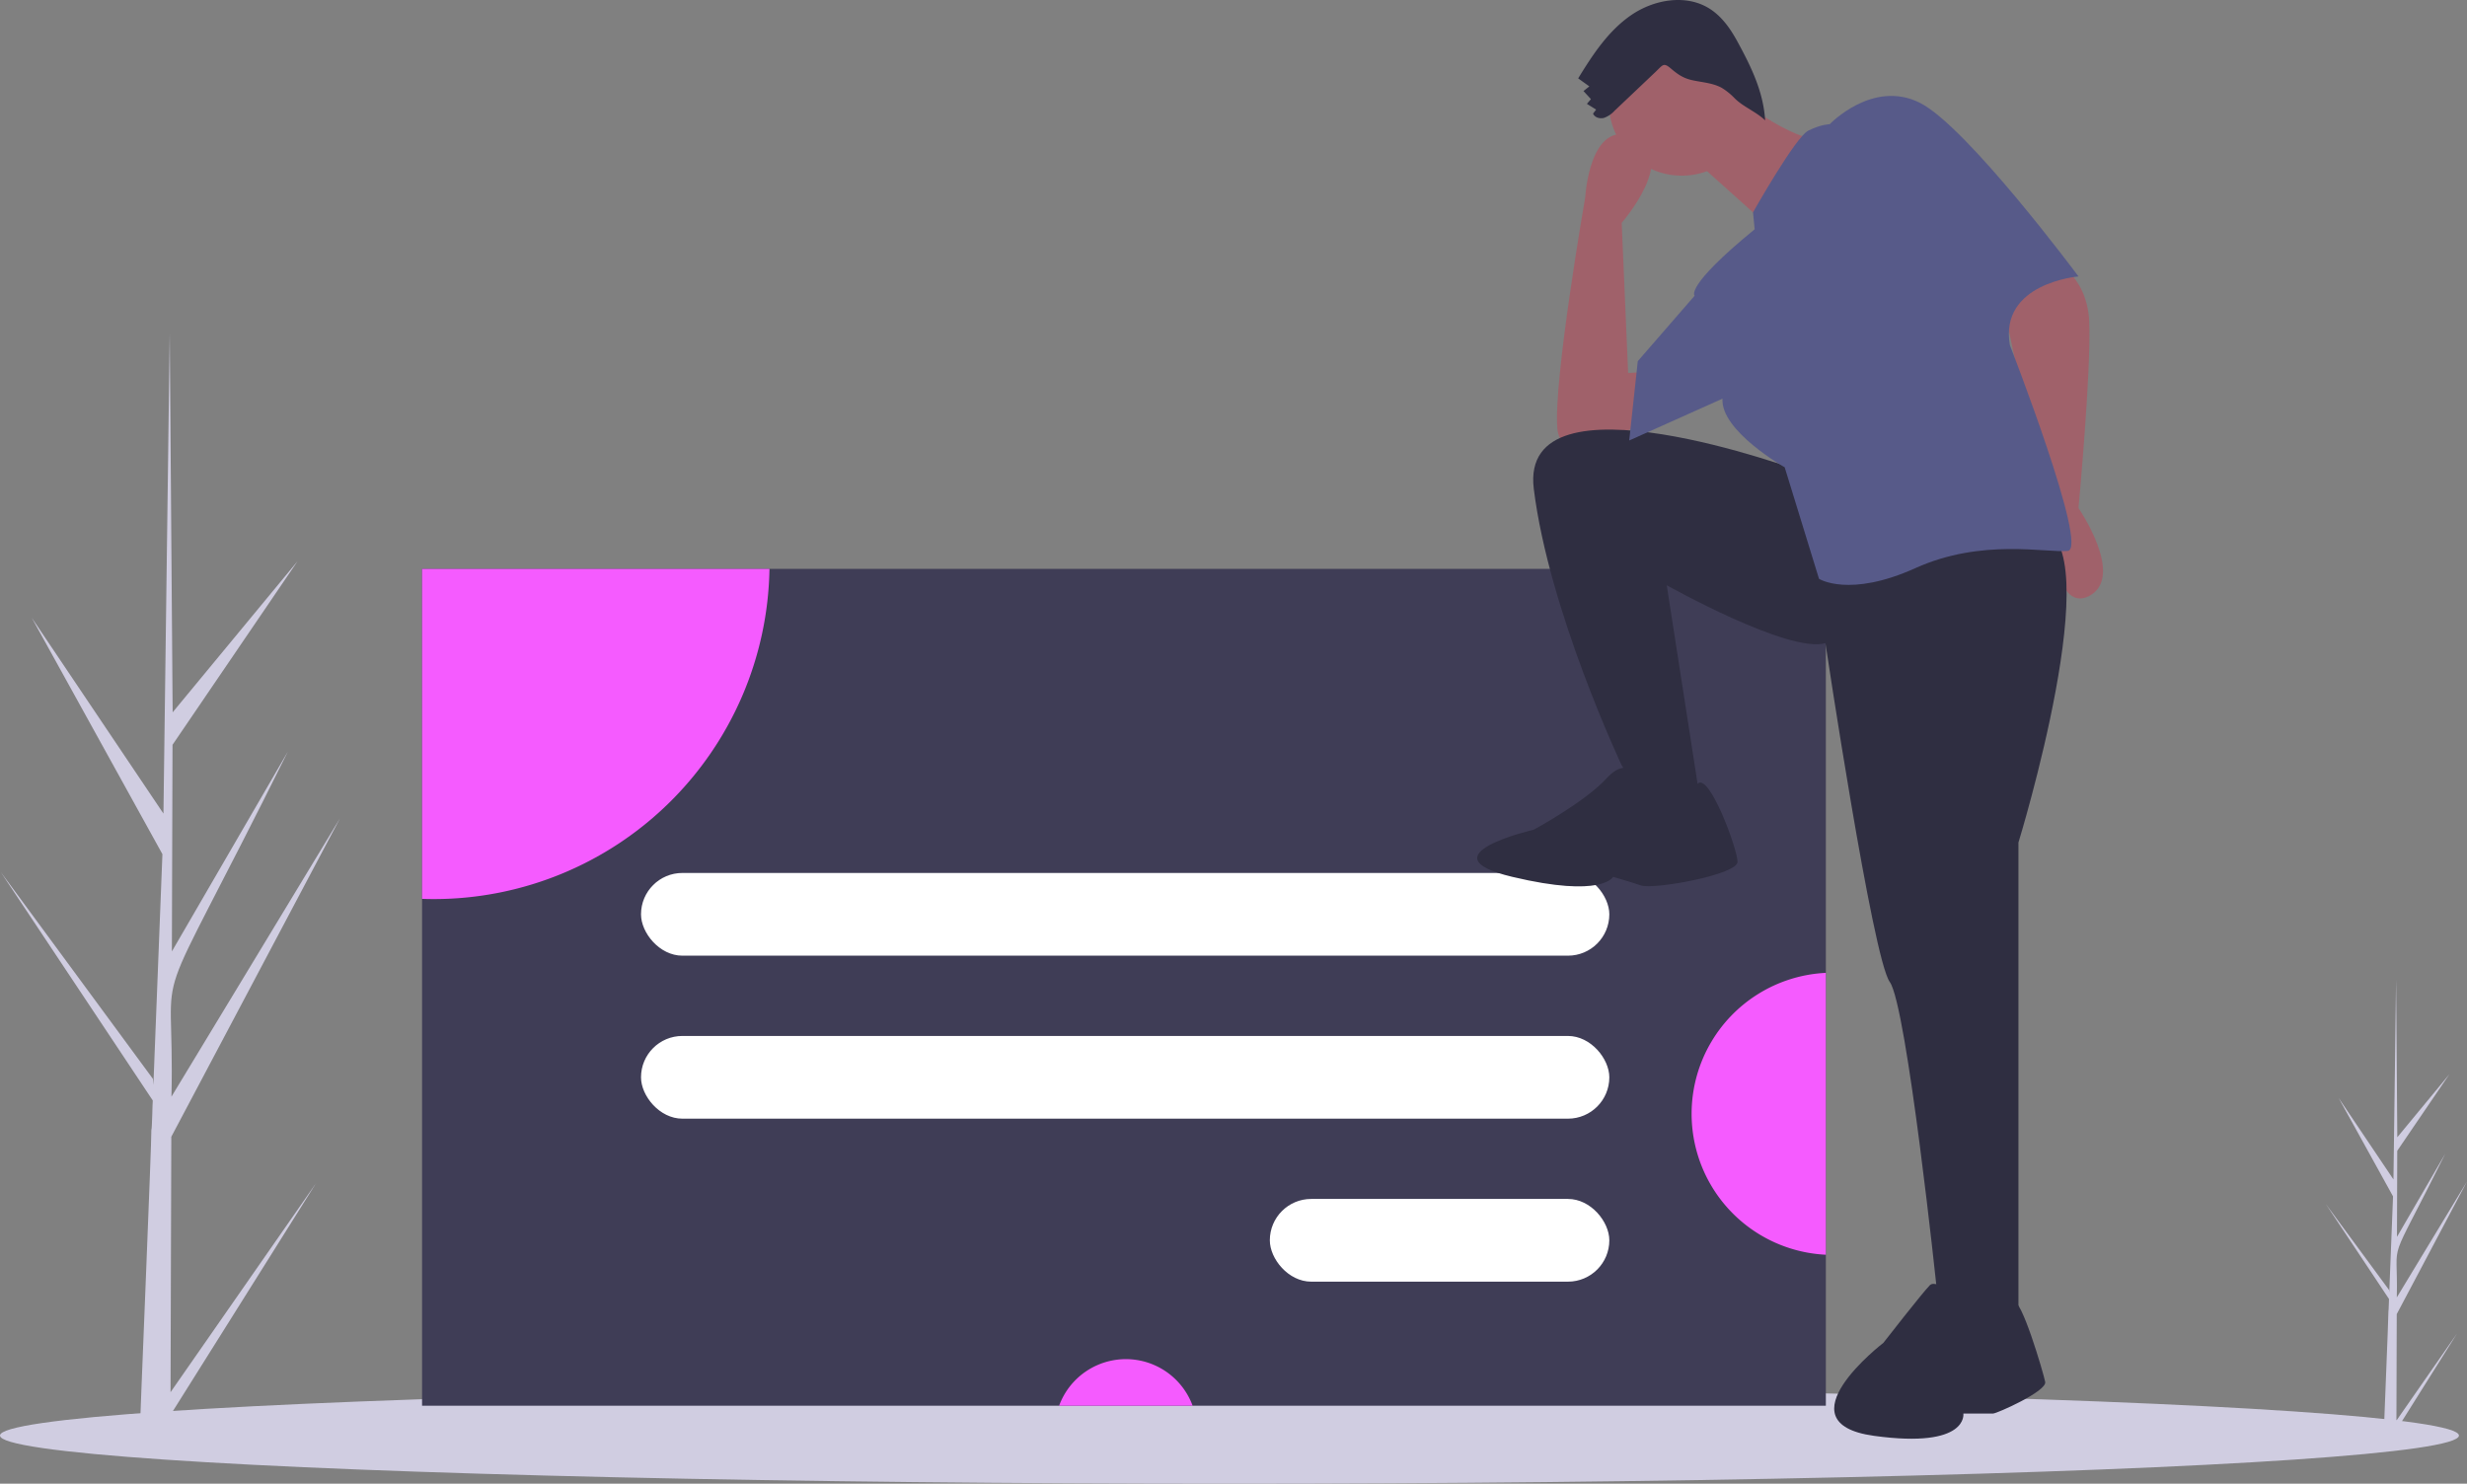 <svg data-name="Layer 1" xmlns="http://www.w3.org/2000/svg" width="1075.516" height="646.899" viewBox="0 0 1075.516 646.899"><rect x="0" y="0" width="1075.516" height="646.899" fill="#808080" stroke="none"/><title>sign_in</title><path d="M74.35 607.007l63.432-91.139L74.32 616.92l-.037 10.37q-6.786-.058-13.434-.442c-.02-2.354 5.371-131.9 5.142-134.243.313-.089.489-12.252.613-12.784L.336 380.227l66.338 90.168.198 2.665 3.935-100.648-56.963-103.067 57.414 85.382c.021-1.37 2.717-208.022 2.744-209.297.016.677 1.254 164.455 1.263 165.145l54.479-65.923-54.532 80.088-.278 90.08 50.556-87.108c-63.093 127.033-49.13 82.58-50.742 150.44l73.436-121.292-73.499 138.765zm970.398 12.373l26.433-37.98-26.447 42.111-.015 4.321q-2.828-.024-5.598-.184c-.008-.981 2.238-54.965 2.143-55.942.13-.037.203-5.106.255-5.328l-27.615-41.503 27.645 37.575.082 1.111 1.64-41.943-23.738-42.95 23.926 35.58c.009-.57 1.132-86.687 1.143-87.219.007.283.523 68.533.527 68.82l22.702-27.471-22.724 33.375-.116 37.538 21.068-36.3c-26.293 52.938-20.474 34.413-21.146 62.692l30.603-50.545-30.629 57.826z" fill="#d0cde1"/><ellipse cx="536" cy="625.899" rx="536" ry="21" fill="#d0cde1"/><path fill="#3f3d56" d="M184 248.031h612v364.87H184z"/><path d="M335.46 248.03A146.354 146.354 0 0 1 189.14 392c-1.72 0-3.43-.03-5.14-.09V248.03zM519.937 612.9H461.73a31.008 31.008 0 0 1 58.207 0zM796 424.17v122.9a61.523 61.523 0 0 1 0-122.9z" fill="#f55bff"/><rect x="279.459" y="380.615" width="422.142" height="36.062" rx="18.031" fill="#fff"/><rect x="279.459" y="451.679" width="422.142" height="36.062" rx="18.031" fill="#fff"/><rect x="553.597" y="522.743" width="148.004" height="36.062" rx="18.031" fill="#fff"/><path d="M893.052 112.12s16.829 6.544 17.763 28.048-4.674 81.338-4.674 81.338 20.568 29.918 4.674 38.333-17.763-33.658-17.763-33.658l-18.699-88.818s11.22-26.178 18.699-25.243zm-172.027 69.184s-40.202 26.178-42.072 5.61 12.154-100.972 12.154-100.972 1.87-34.593 21.503-26.178S707 97.16 707 97.16l2.805 65.445 18.7-.935z" fill="#a0616a"/><path d="M785.535 205.613s-123.411-45.812-116.866 7.48S707 333.697 707 333.697l11.219 17.764h23.373l-14.959-96.298s53.291 29.918 69.185 25.243c0 0 20.569 137.435 28.048 147.72s20.568 134.63 20.568 134.63l12.155 14.958h23.373v-210.36s40.202-130.89 9.35-137.434-103.778-24.308-103.778-24.308z" fill="#2f2e41"/><path d="M715.415 339.308s-5.61-10.285-14.959 0-31.787 22.438-31.787 22.438-48.617 11.22-9.35 20.568 43.942 0 43.942 0 6.544 1.87 12.154 3.74 42.072-4.674 42.072-10.284-12.379-39.134-17.408-34.058-24.664-2.404-24.664-2.404zM858.381 568.46s-13.785-11.352-17.029-8.108-20.272 25.137-20.272 25.137-45.41 34.868-4.054 40.545 38.922-9.731 38.922-9.731h12.975c1.621 0 23.515-9.73 22.704-13.785s-10.541-37.116-13.785-34.776-19.461.719-19.461.719z" fill="#2f2e41"/><circle cx="733.179" cy="44.805" r="31.788" fill="#a0616a"/><path d="M755.617 41.065s24.308 20.568 41.137 20.568-24.308 38.333-24.308 38.333l-36.462-32.723z" fill="#a0616a"/><path d="M764.966 99.966l-.728-7.366s18.492-32.836 24.102-35.641 9.349-2.805 9.349-2.805 18.699-19.634 39.267-9.35 69.185 75.73 69.185 75.73-34.593 2.805-29.918 29.918c0 0 34.593 88.818 25.243 89.753s-37.397-5.61-66.38 7.48-42.072 4.674-42.072 4.674l-14.959-48.616s-28.047-15.894-27.113-29.918l-40.67 18.231 3.74-34.592 24.776-28.516s-4.674-3.74 26.178-28.982z" fill="#575a89"/><path d="M703.938 48.241a11.737 11.737 0 0 1-4.616 3.144c-1.81.51-4.091-.116-4.813-1.853l1.344-1.75-4.03-2.503 1.757-2.06-3.246-3.525 2.562-2.032-4.877-3.488c6.32-10.315 13.157-20.758 23.137-27.596s23.924-9.267 34.148-2.8c5.308 3.358 9.061 8.687 12.068 14.202 6.046 11.09 11.376 21.9 12.163 34.507-3.798-3.698-9.343-5.783-13.142-9.481a28.463 28.463 0 0 0-5.669-4.64c-3.972-2.241-8.726-2.44-13.173-3.45-3.74-.85-6.166-2.535-8.996-4.945-3.365-2.867-3.502-1.758-6.9 1.47q-8.853 8.406-17.717 16.8z" fill="#2f2e41"/></svg>
